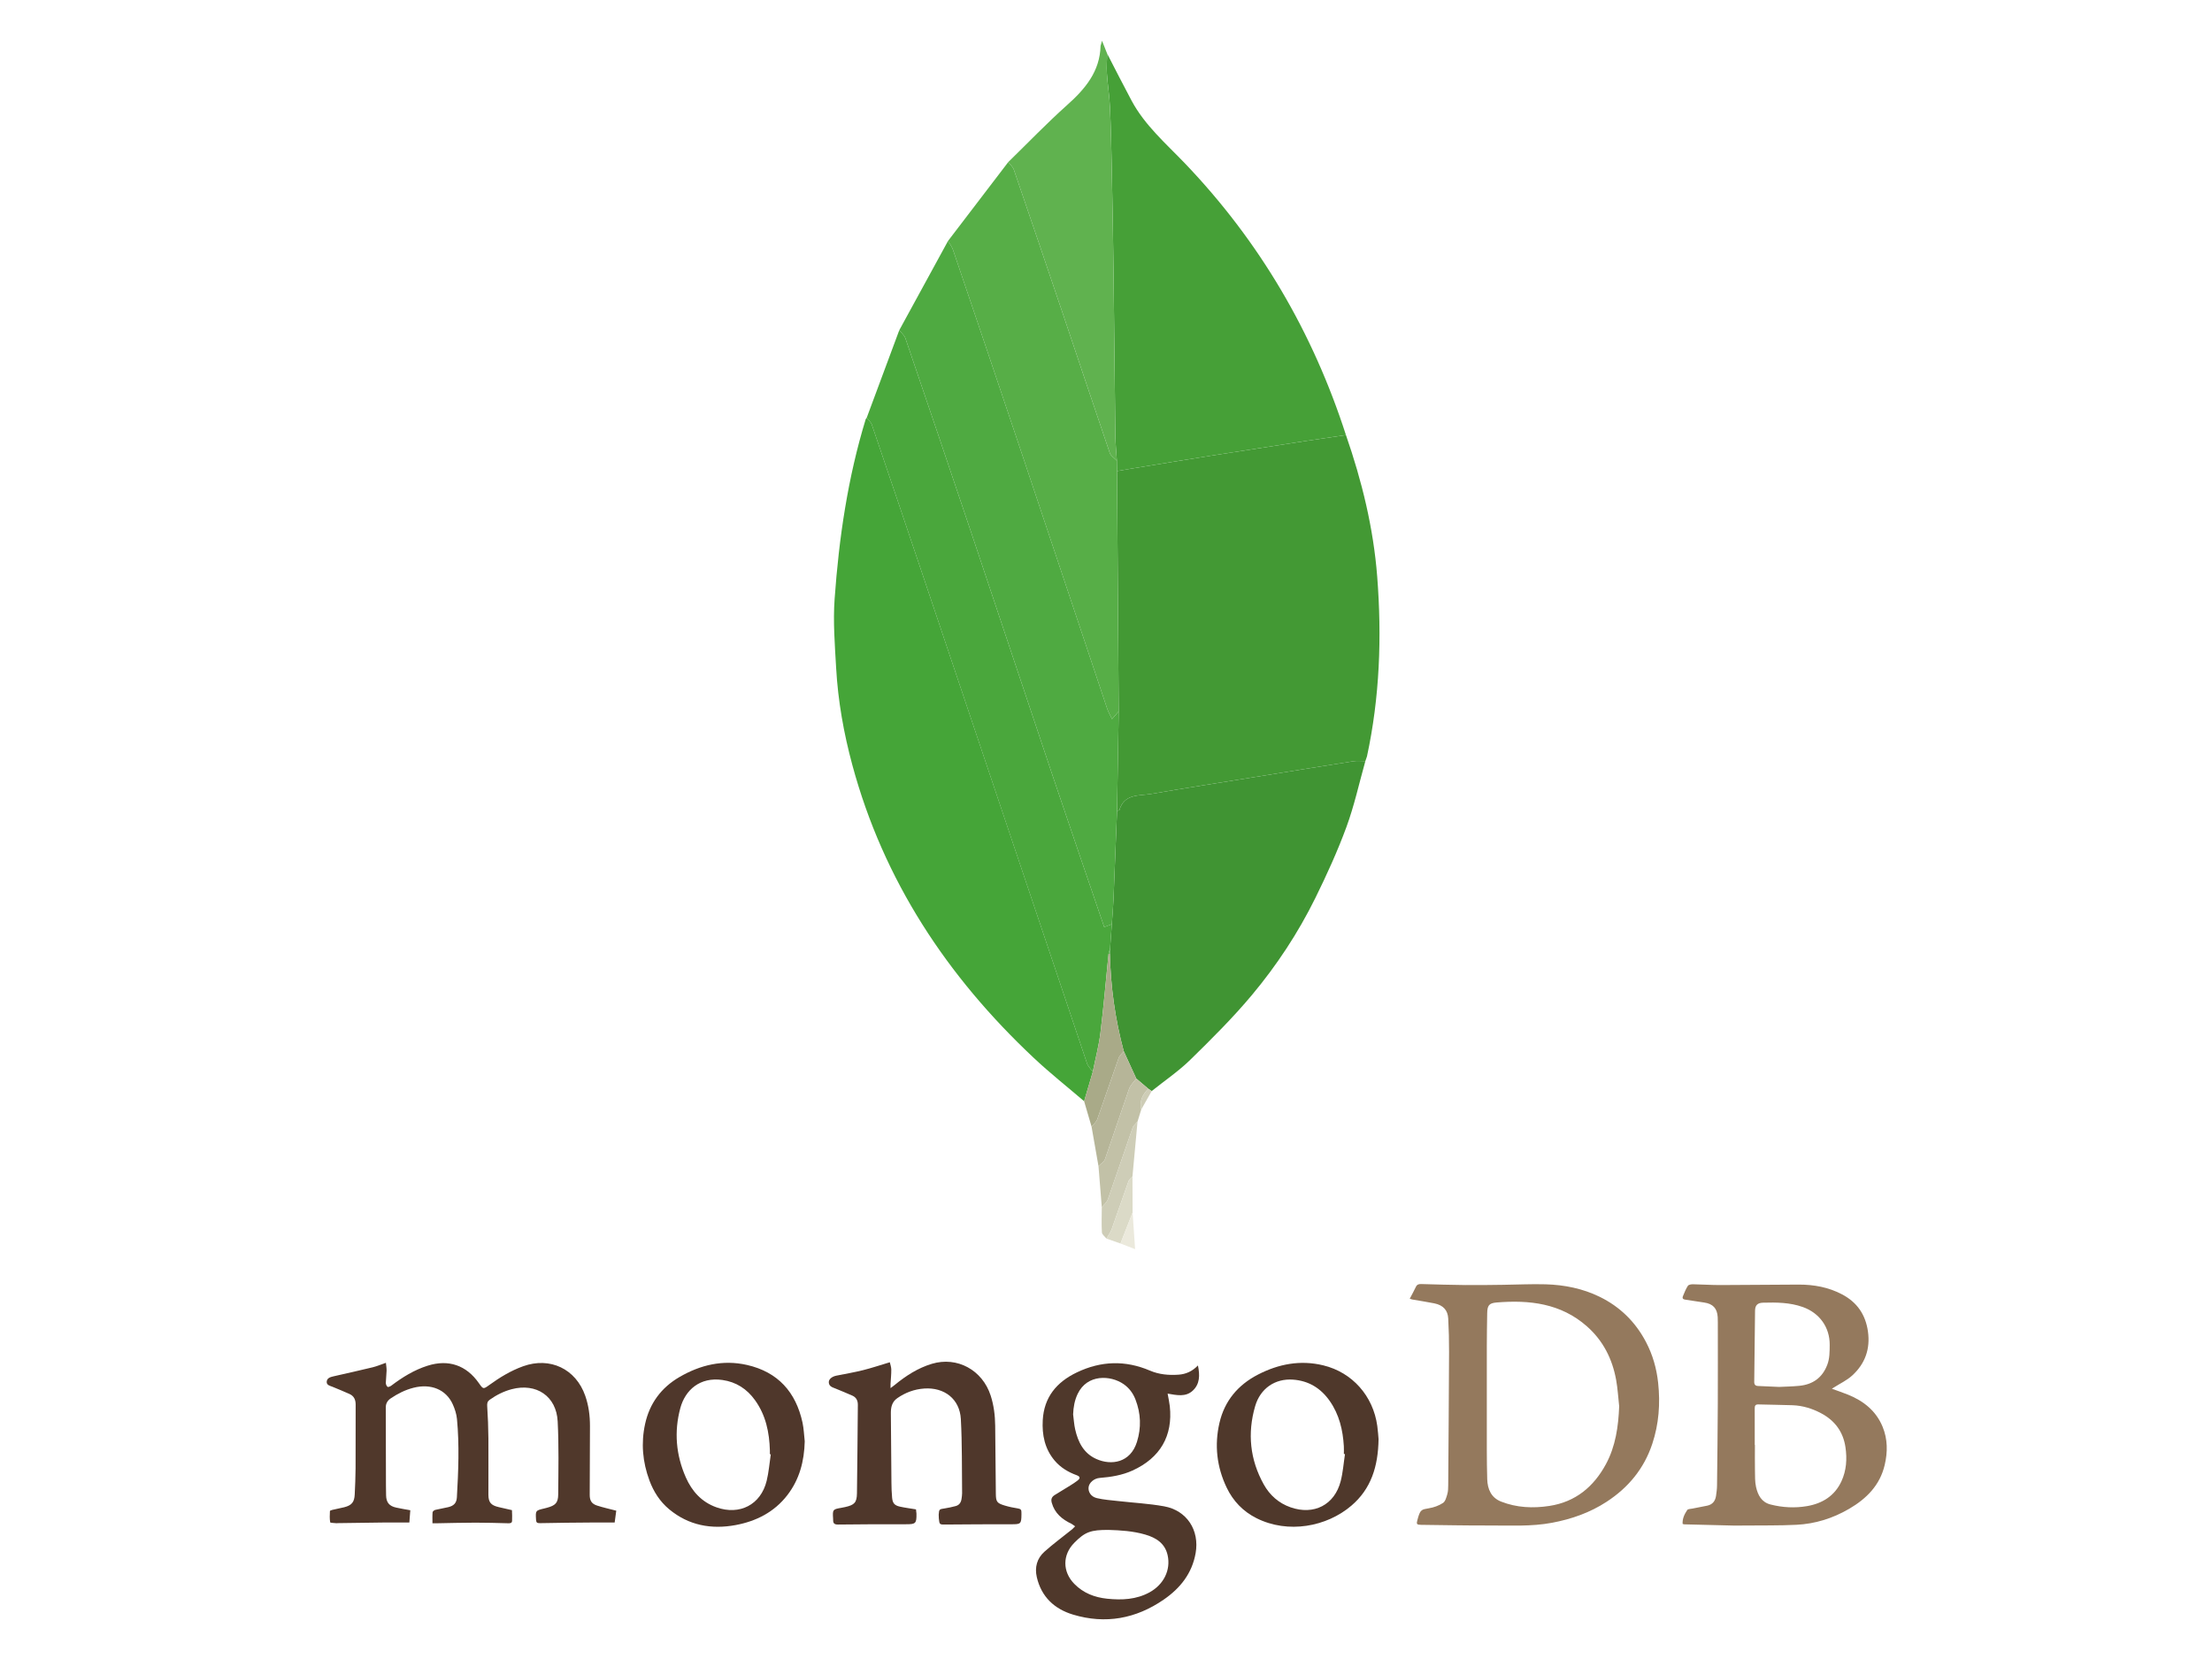 <?xml version="1.0" standalone="no"?>
<!DOCTYPE svg PUBLIC "-//W3C//DTD SVG 1.0//EN" "http://www.w3.org/TR/2001/REC-SVG-20010904/DTD/svg10.dtd">
<svg xmlns="http://www.w3.org/2000/svg" xmlns:xlink="http://www.w3.org/1999/xlink" id="body_1" width="100" height="75">

<g transform="matrix(0.667 0 0 0.664 0 0)">
	<g transform="matrix(0.883 0 0 0.883 18.5 -0)">
        <path d="M87.259 100.139C 87.428 99.814 87.59 99.527 87.728 99.23C 87.815 99.04 87.949 99.002 88.138 99.007C 89.271 99.039 90.404 99.074 91.538 99.085C 92.501 99.095 93.466 99.077 94.43 99.066C 95.516 99.053 96.602 98.996 97.687 99.027C 99.132 99.069 100.54 99.352 101.847 99.995C 103.408 100.764 104.589 101.935 105.394 103.478C 105.908 104.463 106.206 105.508 106.325 106.618C 106.497 108.226 106.384 109.797 105.874 111.335C 105.242 113.241 104.042 114.7 102.375 115.793C 101.092 116.634 99.685 117.131 98.177 117.415C 96.581 117.716 94.98 117.619 93.379 117.624C 91.623 117.631 89.868 117.593 88.112 117.573C 87.805 117.57 87.761 117.512 87.842 117.219L87.842 117.219L87.917 116.949C 88.088 116.411 88.18 116.387 88.726 116.297C 89.104 116.236 89.496 116.094 89.813 115.884C 89.997 115.762 90.073 115.444 90.145 115.199C 90.207 114.985 90.21 114.75 90.212 114.524C 90.237 111.099 90.263 107.675 90.277 104.252C 90.28 103.387 90.26 102.52 90.212 101.656C 90.178 101.051 89.855 100.637 89.135 100.494C 88.575 100.383 88.011 100.297 87.448 100.198L87.448 100.198L87.259 100.139L87.259 100.139zM103.335 108.432C 103.259 107.75 103.222 107.062 103.1 106.39C 102.808 104.777 102.102 103.372 100.862 102.271C 98.857 100.492 96.443 100.218 93.913 100.43C 93.337 100.478 93.213 100.675 93.204 101.267C 93.19 102.107 93.176 102.947 93.175 103.787C 93.171 106.451 93.171 109.115 93.175 111.779C 93.176 112.537 93.184 113.295 93.206 114.051C 93.23 114.825 93.511 115.48 94.269 115.78C 95.464 116.253 96.721 116.309 97.975 116.116C 99.978 115.809 101.379 114.642 102.319 112.893C 103.063 111.505 103.273 109.99 103.335 108.432zM108.204 117.503C 108.18 117.088 108.35 116.745 108.56 116.43C 108.617 116.345 108.813 116.349 108.948 116.322L108.948 116.322L110.094 116.095C 110.499 116.009 110.712 115.737 110.769 115.34C 110.807 115.078 110.843 114.813 110.846 114.548C 110.871 112.451 110.895 110.354 110.905 108.257C 110.915 106.157 110.907 104.057 110.907 101.957L110.907 101.957L110.898 101.556C 110.857 100.881 110.531 100.531 109.861 100.432L109.861 100.432L108.408 100.211C 108.229 100.187 108.164 100.101 108.229 99.942C 108.341 99.671 108.448 99.39 108.606 99.146C 108.665 99.056 108.864 99.021 108.998 99.024C 109.692 99.034 110.386 99.086 111.08 99.085L111.08 99.085L117.121 99.049C 118.285 99.048 119.409 99.251 120.453 99.808C 121.602 100.42 122.245 101.367 122.429 102.657C 122.621 104.012 122.21 105.154 121.22 106.061C 120.813 106.435 120.286 106.679 119.814 106.983L119.814 106.983L119.66 107.079C 120.098 107.24 120.515 107.379 120.921 107.545C 122.109 108.032 123.054 108.793 123.554 110.008C 123.949 110.967 123.949 111.967 123.715 112.961C 123.351 114.517 122.326 115.552 120.993 116.335C 119.742 117.07 118.388 117.498 116.946 117.57C 115.616 117.637 114.28 117.612 112.947 117.627L112.947 117.627L112.175 117.631C 110.891 117.602 109.606 117.569 108.321 117.535L108.321 117.535L108.204 117.503zM113.741 111.414L113.754 111.414C 113.754 112.072 113.745 112.73 113.757 113.388C 113.765 113.814 113.75 114.252 113.842 114.662C 113.98 115.275 114.26 115.828 114.948 116.004C 115.877 116.243 116.826 116.291 117.766 116.128C 118.943 115.923 119.882 115.333 120.397 114.212C 120.779 113.379 120.836 112.496 120.705 111.594C 120.531 110.406 119.9 109.544 118.851 108.979C 118.163 108.608 117.429 108.381 116.647 108.351C 115.771 108.318 114.894 108.316 114.018 108.289C 113.772 108.282 113.738 108.407 113.739 108.609C 113.744 109.543 113.741 110.478 113.741 111.414zM115.606 106.939C 116.085 106.915 116.627 106.908 117.166 106.854C 118.198 106.751 118.925 106.232 119.304 105.245C 119.497 104.744 119.489 104.228 119.494 103.707C 119.509 102.35 118.717 101.238 117.428 100.778C 116.433 100.423 115.407 100.417 114.375 100.445C 113.957 100.456 113.77 100.639 113.764 101.06L113.764 101.06L113.702 106.549C 113.699 106.767 113.793 106.861 114.005 106.868L114.005 106.868L115.606 106.939z" stroke="none" fill="#94795D" fill-rule="nonzero" />
        <path d="M10.543 116.448L10.47 117.392C 9.79 117.392 9.163 117.387 8.536 117.394C 7.355 117.406 6.174 117.425 4.992 117.442L4.992 117.442L4.878 117.449C 4.709 117.429 4.402 117.429 4.394 117.379C 4.344 117.098 4.36 116.803 4.373 116.512C 4.374 116.479 4.489 116.437 4.556 116.421L4.556 116.421L5.475 116.216C 6.048 116.067 6.25 115.82 6.277 115.228C 6.308 114.561 6.339 113.893 6.342 113.226C 6.351 111.584 6.341 109.944 6.348 108.302C 6.349 107.918 6.216 107.632 5.858 107.476C 5.432 107.288 5.004 107.104 4.573 106.93C 4.369 106.848 4.104 106.803 4.128 106.529C 4.152 106.25 4.409 106.177 4.651 106.122C 5.653 105.893 6.656 105.67 7.655 105.426C 7.977 105.347 8.285 105.214 8.67 105.08C 8.69 105.288 8.727 105.486 8.723 105.684L8.723 105.684L8.664 106.625C 8.663 106.731 8.718 106.873 8.797 106.932C 8.845 106.969 9.006 106.902 9.086 106.84C 9.94 106.19 10.844 105.629 11.875 105.302C 13.472 104.795 14.843 105.265 15.803 106.642C 16.141 107.127 16.142 107.127 16.611 106.788C 17.416 106.203 18.258 105.687 19.2 105.347C 21.268 104.6 23.255 105.548 23.974 107.631C 24.236 108.387 24.336 109.168 24.334 109.966L24.334 109.966L24.315 115.264C 24.314 115.701 24.459 115.95 24.875 116.086C 25.342 116.239 25.826 116.344 26.352 116.482L26.352 116.482L26.23 117.393C 25.632 117.393 25.082 117.389 24.532 117.394C 23.188 117.406 21.844 117.413 20.501 117.444C 20.267 117.45 20.206 117.392 20.194 117.173C 20.155 116.472 20.149 116.473 20.809 116.315L20.809 116.315L21.031 116.258C 21.676 116.082 21.891 115.884 21.896 115.23C 21.911 113.352 21.95 111.469 21.855 109.595C 21.756 107.651 20.213 106.616 18.329 107.114C 17.714 107.276 17.157 107.56 16.639 107.928C 16.464 108.053 16.431 108.197 16.445 108.416C 16.498 109.244 16.531 110.073 16.538 110.902C 16.55 112.353 16.532 113.804 16.538 115.256C 16.54 115.844 16.741 116.069 17.322 116.205L17.322 116.205L18.185 116.404L18.345 116.44C 18.357 116.716 18.368 116.992 18.355 117.268C 18.347 117.441 18.213 117.456 18.063 117.453C 17.224 117.432 16.384 117.404 15.545 117.406C 14.524 117.408 13.504 117.437 12.484 117.455L12.484 117.455L12.244 117.455C 12.244 117.162 12.23 116.882 12.254 116.603C 12.259 116.536 12.377 116.442 12.458 116.421L12.458 116.421L13.464 116.208C 13.891 116.103 14.095 115.884 14.119 115.45C 14.233 113.44 14.315 111.429 14.126 109.42C 14.089 109.03 13.962 108.634 13.8 108.275C 13.285 107.137 12.126 106.662 10.789 107.004C 10.154 107.166 9.581 107.457 9.039 107.824C 8.783 107.998 8.661 108.228 8.661 108.519C 8.661 110.524 8.668 112.529 8.674 114.533L8.674 114.533L8.685 115.306C 8.697 115.845 8.926 116.129 9.461 116.245C 9.805 116.323 10.153 116.376 10.543 116.448L10.543 116.448L10.543 116.448z" stroke="none" fill="#50382B" fill-rule="nonzero" />
        <path d="M71.001 105.285C 71.156 106.039 71.153 106.717 70.599 107.231C 70.049 107.742 69.353 107.57 68.674 107.456C 68.737 107.814 68.807 108.118 68.841 108.426C 69.088 110.715 68.103 112.414 65.98 113.385C 65.178 113.751 64.327 113.887 63.458 113.957C 63.026 113.991 62.648 114.321 62.607 114.676C 62.565 115.036 62.791 115.406 63.243 115.514C 63.776 115.641 64.332 115.677 64.879 115.74C 66.053 115.874 67.24 115.935 68.4 116.145C 70.154 116.461 71.133 117.992 70.824 119.754C 70.549 121.322 69.641 122.463 68.375 123.338C 66.242 124.816 63.902 125.248 61.41 124.494C 59.985 124.062 58.98 123.125 58.633 121.609C 58.459 120.85 58.644 120.163 59.215 119.648C 59.894 119.038 60.633 118.494 61.344 117.918L61.344 117.918L61.574 117.687L61.31 117.502C 60.585 117.158 60.005 116.687 59.78 115.869C 59.703 115.592 59.783 115.41 60.018 115.268C 60.418 115.027 60.816 114.782 61.211 114.533C 61.397 114.417 61.581 114.297 61.754 114.163C 61.99 113.983 61.969 113.849 61.687 113.745C 61.031 113.503 60.448 113.152 59.996 112.612C 59.241 111.711 59.027 110.638 59.089 109.505C 59.186 107.735 60.147 106.569 61.709 105.819C 63.566 104.928 65.429 104.872 67.322 105.684C 68.022 105.984 68.76 106.048 69.511 105.996C 70.072 105.956 70.562 105.744 71.001 105.285L71.001 105.285L71.001 105.285zM64.158 117.966C 62.764 117.954 62.327 118.126 61.509 118.959C 60.593 119.893 60.598 121.188 61.512 122.126C 62.206 122.837 63.072 123.17 64.035 123.27C 65.16 123.386 66.268 123.339 67.29 122.776C 68.38 122.173 68.922 121.053 68.677 119.925C 68.474 118.994 67.788 118.568 66.953 118.323C 66.003 118.045 65.021 117.992 64.158 117.966zM61.42 109.058C 61.471 109.445 61.492 109.837 61.578 110.216C 61.801 111.198 62.228 112.061 63.205 112.498C 64.352 113.013 65.817 112.792 66.319 111.182C 66.663 110.079 66.621 108.984 66.206 107.908C 66.021 107.428 65.723 107.022 65.296 106.724C 64.3 106.029 62.503 105.937 61.771 107.473C 61.533 107.972 61.44 108.503 61.42 109.058z" stroke="none" fill="#4F382B" fill-rule="nonzero" />
        <path d="M47.35 105.038C 47.387 105.209 47.461 105.403 47.463 105.598C 47.466 105.969 47.426 106.34 47.405 106.711L47.405 106.711L47.405 107.033L47.719 106.793C 48.579 106.085 49.503 105.482 50.579 105.157C 52.521 104.572 54.461 105.635 55.094 107.613C 55.334 108.365 55.429 109.138 55.438 109.924C 55.458 111.67 55.47 113.416 55.488 115.162C 55.494 115.789 55.566 115.901 56.159 116.082C 56.495 116.185 56.842 116.257 57.189 116.311C 57.38 116.341 57.462 116.416 57.452 116.603L57.452 116.603L57.454 116.775C 57.447 117.498 57.397 117.531 56.696 117.529C 55.018 117.526 53.341 117.536 51.663 117.55C 51.163 117.554 51.162 117.569 51.112 117.075L51.112 117.075L51.102 116.791C 51.133 116.365 51.143 116.369 51.562 116.307C 51.844 116.265 52.124 116.2 52.399 116.128C 52.682 116.055 52.818 115.846 52.856 115.566C 52.875 115.424 52.9 115.282 52.899 115.14C 52.875 113.232 52.906 111.322 52.802 109.417C 52.718 107.876 51.542 106.958 49.995 107.063C 49.236 107.116 48.55 107.369 47.924 107.806C 47.511 108.095 47.428 108.512 47.43 108.961C 47.438 110.745 47.455 112.529 47.474 114.314C 47.478 114.705 47.489 115.096 47.526 115.484C 47.565 115.908 47.714 116.079 48.13 116.171C 48.528 116.259 48.934 116.31 49.359 116.381L49.359 116.381L49.395 116.709C 49.409 117.474 49.329 117.531 48.586 117.528C 46.851 117.521 45.116 117.532 43.382 117.551C 43.109 117.555 42.993 117.469 43 117.203L43 117.203L42.996 117.089C 42.951 116.4 42.971 116.374 43.623 116.262L43.623 116.262L43.931 116.2C 44.637 116.041 44.818 115.853 44.828 115.136C 44.861 112.865 44.873 110.595 44.896 108.324C 44.899 107.998 44.776 107.745 44.472 107.61C 44.046 107.422 43.616 107.243 43.185 107.066C 42.947 106.968 42.675 106.906 42.666 106.577C 42.66 106.345 42.908 106.14 43.247 106.071C 43.928 105.933 44.615 105.818 45.288 105.649C 45.958 105.482 46.616 105.258 47.35 105.038L47.35 105.038L47.35 105.038z" stroke="none" fill="#4F372B" fill-rule="nonzero" />
        <path d="M84.865 110.97C 84.833 113.091 84.282 114.806 82.782 116.093C 80.882 117.726 77.918 118.281 75.495 117.06C 74.461 116.539 73.701 115.74 73.206 114.703C 72.447 113.108 72.257 111.431 72.653 109.713C 73.045 108.014 74.074 106.783 75.614 105.986C 77.198 105.167 78.866 104.847 80.625 105.277C 82.85 105.82 84.449 107.634 84.767 109.944C 84.824 110.349 84.846 110.759 84.865 110.97L84.865 110.97L84.865 110.97zM82.288 112.119L82.202 112.109C 82.202 111.909 82.213 111.709 82.2 111.509C 82.127 110.263 81.847 109.076 81.125 108.033C 80.44 107.045 79.507 106.462 78.293 106.377C 76.934 106.281 75.792 107.041 75.391 108.429C 74.789 110.513 74.993 112.544 76.051 114.453C 76.512 115.285 77.195 115.899 78.11 116.222C 79.903 116.853 81.493 116.036 81.96 114.2C 82.132 113.522 82.182 112.813 82.288 112.119z" stroke="none" fill="#4F382B" fill-rule="nonzero" />
        <path d="M40.819 111.134C 40.782 112.656 40.423 114.063 39.483 115.286C 38.476 116.596 37.092 117.296 35.518 117.591C 33.657 117.939 31.909 117.623 30.414 116.374C 29.704 115.78 29.219 115.019 28.899 114.153C 28.374 112.733 28.243 111.278 28.566 109.795C 28.911 108.208 29.807 106.995 31.196 106.181C 32.802 105.242 34.535 104.823 36.386 105.245C 38.766 105.789 40.14 107.34 40.648 109.688C 40.75 110.162 40.764 110.652 40.819 111.134L40.819 111.134L40.819 111.134zM38.213 112.138L38.144 112.128L38.144 111.842C 38.105 110.446 37.832 109.116 36.999 107.956C 36.382 107.095 35.556 106.555 34.497 106.404C 32.771 106.158 31.643 107.182 31.269 108.573C 30.781 110.39 30.934 112.185 31.689 113.908C 32.16 114.982 32.904 115.819 34.047 116.225C 35.829 116.858 37.443 116.02 37.894 114.191C 38.06 113.522 38.11 112.824 38.213 112.138z" stroke="none" fill="#4F372B" fill-rule="nonzero" />
        <path d="M82.362 33.544C 83.589 37.091 84.471 40.712 84.762 44.464C 85.122 49.12 84.958 53.744 83.976 58.323L83.976 58.323L83.85 58.689C 83.542 58.69 83.228 58.651 82.927 58.698C 80.384 59.098 77.844 59.512 75.303 59.924C 72.676 60.35 70.047 60.759 67.425 61.213C 66.496 61.373 65.346 61.182 64.971 62.466L64.971 62.466L64.791 62.527L64.918 54.849L64.789 36.323L66.013 36.113C 68.014 35.786 70.015 35.453 72.019 35.134C 74.409 34.755 76.801 34.385 79.193 34.015C 80.249 33.853 81.306 33.702 82.362 33.544L82.362 33.544L82.362 33.544z" stroke="none" fill="#439934" fill-rule="nonzero" />
        <path d="M62.265 84.911C 60.974 83.801 59.638 82.74 58.401 81.572C 51.743 75.292 46.872 67.899 44.473 58.986C 43.812 56.534 43.372 54.041 43.23 51.507C 43.13 49.733 42.987 47.944 43.113 46.179C 43.446 41.486 44.125 36.838 45.501 32.317L45.501 32.317L45.577 32.212C 45.711 32.39 45.903 32.548 45.971 32.749C 47.315 36.705 48.648 40.665 49.975 44.628C 54.144 57.079 58.308 69.533 62.484 81.982C 62.566 82.225 62.777 82.424 62.929 82.643L62.929 82.643L62.265 84.911L62.265 84.911z" stroke="none" fill="#45A538" fill-rule="nonzero" />
        <path d="M82.362 33.544C 81.305 33.701 80.248 33.853 79.193 34.015C 76.801 34.385 74.409 34.755 72.019 35.134C 70.016 35.452 68.015 35.785 66.013 36.113L66.013 36.113L64.789 36.323L64.779 35.525C 64.738 34.869 64.67 34.213 64.661 33.557L64.661 33.557L64.524 21.003C 64.492 18.384 64.444 15.765 64.391 13.147C 64.358 11.52 64.323 9.892 64.25 8.267C 64.21 7.394 64.069 6.525 64.013 5.652C 63.98 5.15 64.024 4.644 64.035 4.14C 64.659 5.349 65.27 6.567 65.911 7.767C 66.924 9.664 68.539 11.062 69.994 12.587C 75.74 18.618 79.819 25.626 82.362 33.544z" stroke="none" fill="#46A037" fill-rule="nonzero" />
        <path d="M64.792 62.527L64.972 62.466C 65.347 61.182 66.497 61.373 67.426 61.213C 70.048 60.759 72.677 60.35 75.304 59.924C 77.845 59.513 80.385 59.099 82.928 58.698C 83.229 58.651 83.543 58.69 83.851 58.689C 83.376 60.385 83.002 62.118 82.399 63.767C 81.714 65.637 80.886 67.463 80.007 69.253C 78.693 71.928 77.056 74.424 75.154 76.711C 73.688 78.473 72.054 80.104 70.417 81.713C 69.511 82.602 68.445 83.327 67.451 84.127L67.451 84.127L67.193 83.951L66.266 83.159L65.307 81.055C 64.646 78.593 64.3 76.087 64.242 73.539L64.242 73.539L64.26 73.111L64.391 71.257C 64.434 70.624 64.492 69.992 64.519 69.359C 64.615 67.083 64.701 64.805 64.792 62.527L64.792 62.527L64.792 62.527z" stroke="none" fill="#409433" fill-rule="nonzero" />
        <path d="M64.792 62.527C 64.702 64.805 64.616 67.084 64.519 69.362C 64.492 69.996 64.435 70.628 64.391 71.26L64.391 71.26L63.807 71.481C 62.509 67.66 61.21 63.879 59.94 60.089C 57.839 53.818 55.764 47.538 53.666 41.265C 51.973 36.203 50.265 31.144 48.548 26.089C 48.467 25.853 48.237 25.667 48.077 25.458L48.077 25.458L51.817 18.581C 51.946 18.804 52.115 19.013 52.196 19.253C 53.926 24.373 55.653 29.494 57.365 34.62C 59.593 41.29 61.806 47.963 64.032 54.634C 64.121 54.9 64.267 55.146 64.407 55.445L64.407 55.445L64.919 54.849C 64.876 57.409 64.834 59.967 64.792 62.527L64.792 62.527L64.792 62.527z" stroke="none" fill="#4FAA41" fill-rule="nonzero" />
        <path d="M48.076 25.458C 48.237 25.667 48.467 25.853 48.547 26.089C 50.264 31.144 51.972 36.202 53.665 41.265C 55.763 47.538 57.838 53.818 59.939 60.089C 61.209 63.879 62.508 67.659 63.806 71.481L63.806 71.481L64.39 71.26L64.259 73.114L64.14 73.541C 63.937 75.57 63.766 77.603 63.518 79.628C 63.394 80.643 63.129 81.639 62.928 82.643C 62.777 82.424 62.565 82.225 62.483 81.982C 58.306 69.533 54.143 57.079 49.974 44.628C 48.647 40.665 47.313 36.705 45.97 32.749C 45.902 32.548 45.71 32.39 45.576 32.212L45.576 32.212L48.076 25.458L48.076 25.458z" stroke="none" fill="#4AA73C" fill-rule="nonzero" />
        <path d="M64.918 54.849L64.406 55.445C 64.266 55.146 64.12 54.9 64.031 54.634C 61.805 47.963 59.592 41.29 57.364 34.62C 55.652 29.494 53.925 24.373 52.195 19.253C 52.114 19.013 51.945 18.804 51.816 18.581L51.816 18.581L56.441 12.497C 56.587 12.691 56.795 12.864 56.87 13.083C 58.154 16.843 59.426 20.606 60.692 24.372C 61.874 27.89 63.038 31.412 64.234 34.924C 64.314 35.159 64.593 35.325 64.779 35.525L64.779 35.525L64.789 36.323L64.918 54.849z" stroke="none" fill="#57AE47" fill-rule="nonzero" />
        <path d="M64.779 35.525C 64.592 35.326 64.314 35.16 64.234 34.924C 63.039 31.412 61.874 27.89 60.692 24.372C 59.426 20.606 58.154 16.843 56.87 13.083C 56.795 12.864 56.587 12.691 56.441 12.497C 57.945 11.024 59.402 9.498 60.967 8.093C 62.358 6.845 63.476 5.507 63.528 3.534L63.528 3.534L63.638 3.141L64.034 4.139C 64.024 4.643 63.979 5.149 64.012 5.651C 64.069 6.524 64.21 7.393 64.249 8.266C 64.322 9.891 64.357 11.519 64.39 13.146C 64.443 15.764 64.491 18.383 64.523 21.002L64.523 21.002L64.66 33.556C 64.67 34.213 64.739 34.869 64.779 35.525L64.779 35.525L64.779 35.525z" stroke="none" fill="#60B24F" fill-rule="nonzero" />
        <path d="M62.929 82.642C 63.13 81.638 63.395 80.642 63.519 79.627C 63.767 77.603 63.938 75.569 64.141 73.54L64.141 73.54L64.192 73.532L64.242 73.541C 64.3 76.089 64.646 78.595 65.307 81.057C 65.172 81.235 64.983 81.392 64.911 81.592C 64.356 83.158 63.832 84.737 63.274 86.302C 63.198 86.516 62.984 86.683 62.835 86.87L62.835 86.87L62.264 84.91L62.929 82.642L62.929 82.642z" stroke="none" fill="#A9AA88" fill-rule="nonzero" />
        <path d="M62.835 86.871C 62.984 86.683 63.198 86.517 63.274 86.303C 63.832 84.738 64.356 83.159 64.911 81.593C 64.982 81.393 65.172 81.236 65.307 81.058L65.307 81.058L66.266 83.162C 66.077 83.43 65.815 83.673 65.71 83.972L65.71 83.972L63.874 89.364C 63.798 89.581 63.541 89.733 63.367 89.916L63.367 89.916L62.835 86.871z" stroke="none" fill="#B6B598" fill-rule="nonzero" />
        <path d="M63.367 89.915C 63.54 89.732 63.798 89.58 63.874 89.363L63.874 89.363L65.71 83.971C 65.814 83.672 66.077 83.429 66.266 83.161L66.266 83.161L67.194 83.952C 66.746 84.395 66.497 84.907 66.647 85.554L66.647 85.554L66.365 86.477C 66.237 86.635 66.051 86.773 65.988 86.954C 65.347 88.79 64.736 90.636 64.09 92.471C 64.008 92.703 63.781 92.886 63.622 93.092L63.622 93.092L63.367 89.915L63.367 89.915z" stroke="none" fill="#C2C1A7" fill-rule="nonzero" />
        <path d="M63.621 93.091C 63.781 92.885 64.008 92.702 64.089 92.47C 64.735 90.635 65.347 88.789 65.987 86.953C 66.05 86.772 66.236 86.635 66.364 86.476L66.364 86.476L65.975 90.712C 65.871 90.832 65.721 90.937 65.671 91.076L65.671 91.076L64.377 94.784C 64.286 95.037 64.112 95.263 63.976 95.5C 63.855 95.342 63.639 95.189 63.629 95.025C 63.591 94.383 63.618 93.736 63.621 93.091L63.621 93.091L63.621 93.091z" stroke="none" fill="#CECDB7" fill-rule="nonzero" />
        <path d="M63.977 95.501C 64.113 95.264 64.287 95.038 64.378 94.785L64.378 94.785L65.672 91.077C 65.722 90.937 65.873 90.833 65.976 90.713L65.976 90.713L65.986 93.493L65.055 95.88L63.977 95.501z" stroke="none" fill="#DBDAC7" fill-rule="nonzero" />
        <path d="M65.055 95.88L65.986 93.493L66.178 96.317L65.055 95.88z" stroke="none" fill="#EBE9DC" fill-rule="nonzero" />
        <path d="M66.646 85.554C 66.497 84.908 66.745 84.396 67.193 83.952L67.193 83.952L67.451 84.128L66.646 85.554L66.646 85.554z" stroke="none" fill="#CECDB7" fill-rule="nonzero" />
        <path d="M64.242 73.542L64.192 73.533L64.141 73.541L64.26 73.114L64.242 73.542z" stroke="none" fill="#4FAA41" fill-rule="nonzero" />
	</g>
</g>
</svg>